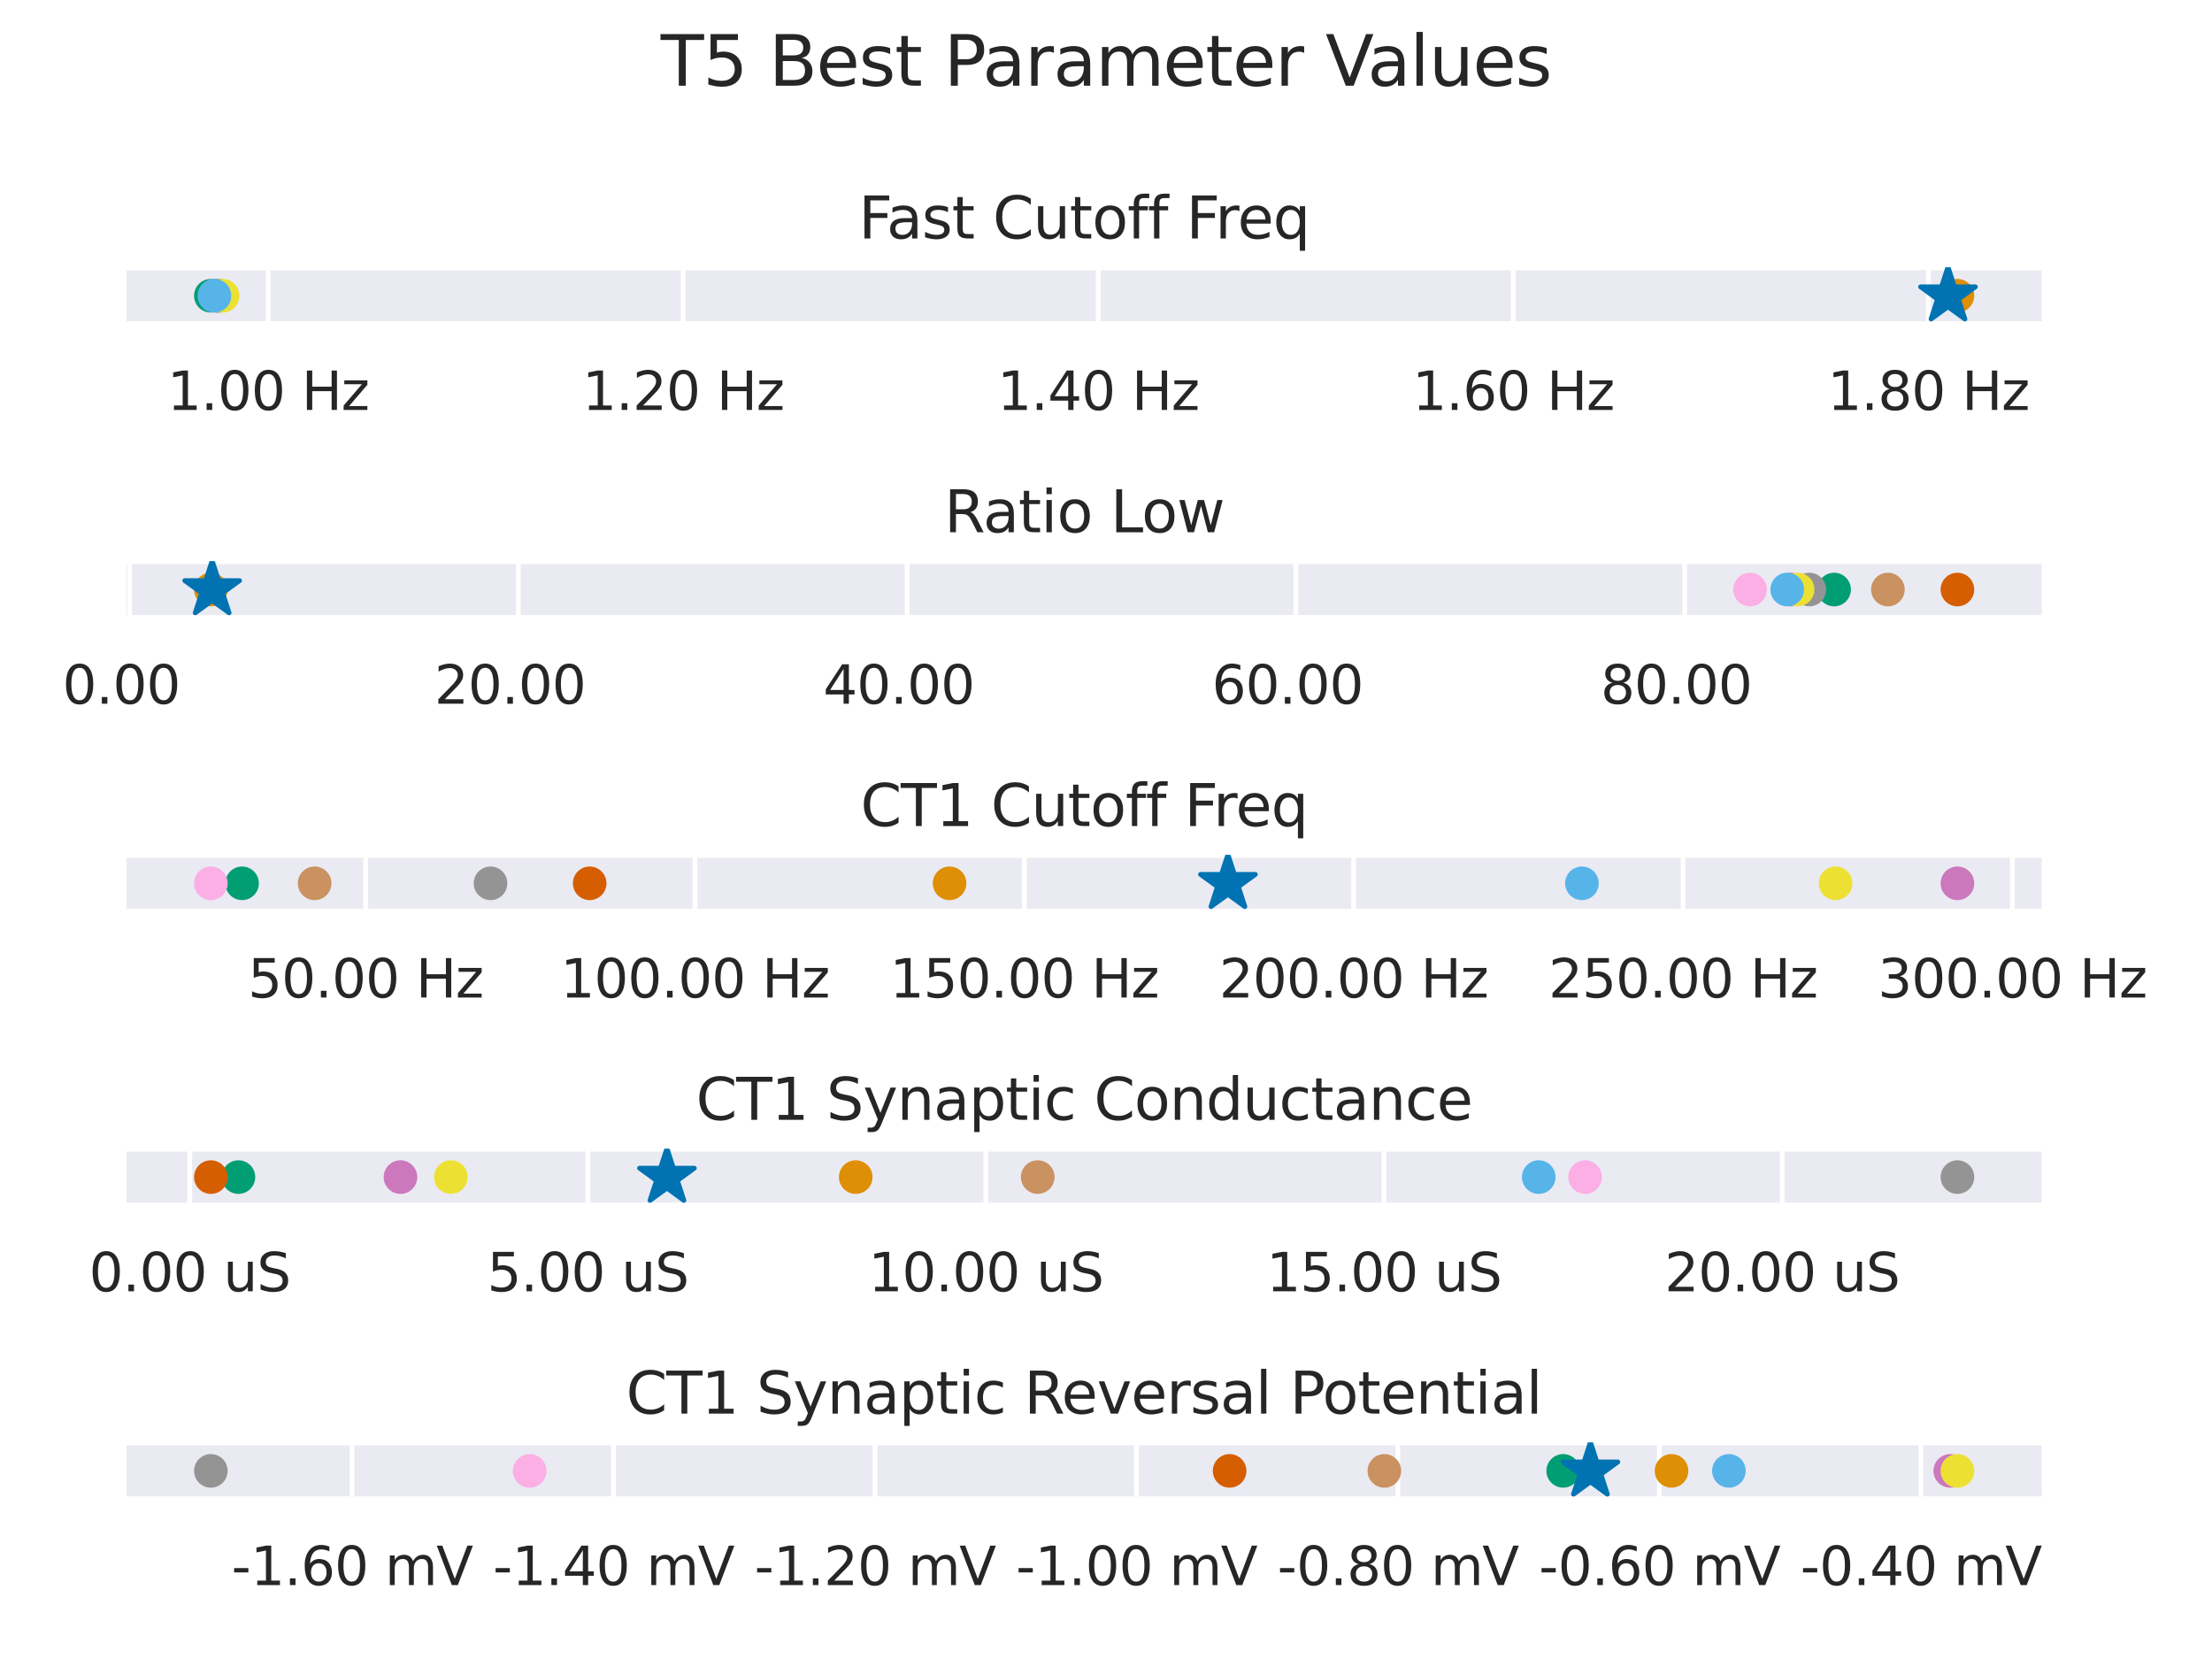 <?xml version="1.0" encoding="utf-8" standalone="no"?>
<!DOCTYPE svg PUBLIC "-//W3C//DTD SVG 1.1//EN"
  "http://www.w3.org/Graphics/SVG/1.1/DTD/svg11.dtd">
<svg xmlns:xlink="http://www.w3.org/1999/xlink" width="460.8pt" height="345.6pt" viewBox="0 0 460.8 345.6" xmlns="http://www.w3.org/2000/svg" version="1.1">
 <defs>
  <style type="text/css">*{stroke-linejoin: round; stroke-linecap: butt}</style>
 </defs>
 <g id="figure_1">
  <g id="patch_1">
   <path d="M 0 345.6 
L 460.8 345.6 
L 460.8 0 
L 0 0 
z
" style="fill: #ffffff"/>
  </g>
  <g id="axes_1">
   <g id="patch_2">
    <path d="M 25.734 67.54 
L 425.959 67.54 
L 425.959 55.68 
L 25.734 55.68 
z
" style="fill: #eaeaf2"/>
   </g>
   <g id="matplotlib.axis_1">
    <g id="xtick_1">
     <g id="line2d_1">
      <path d="M 55.858 67.54 
L 55.858 55.68 
" clip-path="url(#p2aeac17a0d)" style="fill: none; stroke: #ffffff; stroke-linecap: round"/>
     </g>
     <g id="text_1">
      <!-- 1.00 Hz -->
      <g style="fill: #262626" transform="translate(34.841 85.398) scale(0.11 -0.11)">
       <defs>
        <path id="DejaVuSans-31" d="M 794 531 
L 1825 531 
L 1825 4091 
L 703 3866 
L 703 4441 
L 1819 4666 
L 2450 4666 
L 2450 531 
L 3481 531 
L 3481 0 
L 794 0 
L 794 531 
z
" transform="scale(0.016)"/>
        <path id="DejaVuSans-2e" d="M 684 794 
L 1344 794 
L 1344 0 
L 684 0 
L 684 794 
z
" transform="scale(0.016)"/>
        <path id="DejaVuSans-30" d="M 2034 4250 
Q 1547 4250 1301 3770 
Q 1056 3291 1056 2328 
Q 1056 1369 1301 889 
Q 1547 409 2034 409 
Q 2525 409 2770 889 
Q 3016 1369 3016 2328 
Q 3016 3291 2770 3770 
Q 2525 4250 2034 4250 
z
M 2034 4750 
Q 2819 4750 3233 4129 
Q 3647 3509 3647 2328 
Q 3647 1150 3233 529 
Q 2819 -91 2034 -91 
Q 1250 -91 836 529 
Q 422 1150 422 2328 
Q 422 3509 836 4129 
Q 1250 4750 2034 4750 
z
" transform="scale(0.016)"/>
        <path id="DejaVuSans-20" transform="scale(0.016)"/>
        <path id="DejaVuSans-48" d="M 628 4666 
L 1259 4666 
L 1259 2753 
L 3553 2753 
L 3553 4666 
L 4184 4666 
L 4184 0 
L 3553 0 
L 3553 2222 
L 1259 2222 
L 1259 0 
L 628 0 
L 628 4666 
z
" transform="scale(0.016)"/>
        <path id="DejaVuSans-7a" d="M 353 3500 
L 3084 3500 
L 3084 2975 
L 922 459 
L 3084 459 
L 3084 0 
L 275 0 
L 275 525 
L 2438 3041 
L 353 3041 
L 353 3500 
z
" transform="scale(0.016)"/>
       </defs>
       <use xlink:href="#DejaVuSans-31"/>
       <use xlink:href="#DejaVuSans-2e" x="63.623"/>
       <use xlink:href="#DejaVuSans-30" x="95.41"/>
       <use xlink:href="#DejaVuSans-30" x="159.033"/>
       <use xlink:href="#DejaVuSans-20" x="222.656"/>
       <use xlink:href="#DejaVuSans-48" x="254.443"/>
       <use xlink:href="#DejaVuSans-7a" x="329.639"/>
      </g>
     </g>
    </g>
    <g id="xtick_2">
     <g id="line2d_2">
      <path d="M 142.323 67.54 
L 142.323 55.68 
" clip-path="url(#p2aeac17a0d)" style="fill: none; stroke: #ffffff; stroke-linecap: round"/>
     </g>
     <g id="text_2">
      <!-- 1.20 Hz -->
      <g style="fill: #262626" transform="translate(121.306 85.398) scale(0.11 -0.11)">
       <defs>
        <path id="DejaVuSans-32" d="M 1228 531 
L 3431 531 
L 3431 0 
L 469 0 
L 469 531 
Q 828 903 1448 1529 
Q 2069 2156 2228 2338 
Q 2531 2678 2651 2914 
Q 2772 3150 2772 3378 
Q 2772 3750 2511 3984 
Q 2250 4219 1831 4219 
Q 1534 4219 1204 4116 
Q 875 4013 500 3803 
L 500 4441 
Q 881 4594 1212 4672 
Q 1544 4750 1819 4750 
Q 2544 4750 2975 4387 
Q 3406 4025 3406 3419 
Q 3406 3131 3298 2873 
Q 3191 2616 2906 2266 
Q 2828 2175 2409 1742 
Q 1991 1309 1228 531 
z
" transform="scale(0.016)"/>
       </defs>
       <use xlink:href="#DejaVuSans-31"/>
       <use xlink:href="#DejaVuSans-2e" x="63.623"/>
       <use xlink:href="#DejaVuSans-32" x="95.41"/>
       <use xlink:href="#DejaVuSans-30" x="159.033"/>
       <use xlink:href="#DejaVuSans-20" x="222.656"/>
       <use xlink:href="#DejaVuSans-48" x="254.443"/>
       <use xlink:href="#DejaVuSans-7a" x="329.639"/>
      </g>
     </g>
    </g>
    <g id="xtick_3">
     <g id="line2d_3">
      <path d="M 228.789 67.54 
L 228.789 55.68 
" clip-path="url(#p2aeac17a0d)" style="fill: none; stroke: #ffffff; stroke-linecap: round"/>
     </g>
     <g id="text_3">
      <!-- 1.40 Hz -->
      <g style="fill: #262626" transform="translate(207.772 85.398) scale(0.11 -0.11)">
       <defs>
        <path id="DejaVuSans-34" d="M 2419 4116 
L 825 1625 
L 2419 1625 
L 2419 4116 
z
M 2253 4666 
L 3047 4666 
L 3047 1625 
L 3713 1625 
L 3713 1100 
L 3047 1100 
L 3047 0 
L 2419 0 
L 2419 1100 
L 313 1100 
L 313 1709 
L 2253 4666 
z
" transform="scale(0.016)"/>
       </defs>
       <use xlink:href="#DejaVuSans-31"/>
       <use xlink:href="#DejaVuSans-2e" x="63.623"/>
       <use xlink:href="#DejaVuSans-34" x="95.41"/>
       <use xlink:href="#DejaVuSans-30" x="159.033"/>
       <use xlink:href="#DejaVuSans-20" x="222.656"/>
       <use xlink:href="#DejaVuSans-48" x="254.443"/>
       <use xlink:href="#DejaVuSans-7a" x="329.639"/>
      </g>
     </g>
    </g>
    <g id="xtick_4">
     <g id="line2d_4">
      <path d="M 315.255 67.54 
L 315.255 55.68 
" clip-path="url(#p2aeac17a0d)" style="fill: none; stroke: #ffffff; stroke-linecap: round"/>
     </g>
     <g id="text_4">
      <!-- 1.60 Hz -->
      <g style="fill: #262626" transform="translate(294.238 85.398) scale(0.11 -0.11)">
       <defs>
        <path id="DejaVuSans-36" d="M 2113 2584 
Q 1688 2584 1439 2293 
Q 1191 2003 1191 1497 
Q 1191 994 1439 701 
Q 1688 409 2113 409 
Q 2538 409 2786 701 
Q 3034 994 3034 1497 
Q 3034 2003 2786 2293 
Q 2538 2584 2113 2584 
z
M 3366 4563 
L 3366 3988 
Q 3128 4100 2886 4159 
Q 2644 4219 2406 4219 
Q 1781 4219 1451 3797 
Q 1122 3375 1075 2522 
Q 1259 2794 1537 2939 
Q 1816 3084 2150 3084 
Q 2853 3084 3261 2657 
Q 3669 2231 3669 1497 
Q 3669 778 3244 343 
Q 2819 -91 2113 -91 
Q 1303 -91 875 529 
Q 447 1150 447 2328 
Q 447 3434 972 4092 
Q 1497 4750 2381 4750 
Q 2619 4750 2861 4703 
Q 3103 4656 3366 4563 
z
" transform="scale(0.016)"/>
       </defs>
       <use xlink:href="#DejaVuSans-31"/>
       <use xlink:href="#DejaVuSans-2e" x="63.623"/>
       <use xlink:href="#DejaVuSans-36" x="95.41"/>
       <use xlink:href="#DejaVuSans-30" x="159.033"/>
       <use xlink:href="#DejaVuSans-20" x="222.656"/>
       <use xlink:href="#DejaVuSans-48" x="254.443"/>
       <use xlink:href="#DejaVuSans-7a" x="329.639"/>
      </g>
     </g>
    </g>
    <g id="xtick_5">
     <g id="line2d_5">
      <path d="M 401.72 67.54 
L 401.72 55.68 
" clip-path="url(#p2aeac17a0d)" style="fill: none; stroke: #ffffff; stroke-linecap: round"/>
     </g>
     <g id="text_5">
      <!-- 1.80 Hz -->
      <g style="fill: #262626" transform="translate(380.704 85.398) scale(0.11 -0.11)">
       <defs>
        <path id="DejaVuSans-38" d="M 2034 2216 
Q 1584 2216 1326 1975 
Q 1069 1734 1069 1313 
Q 1069 891 1326 650 
Q 1584 409 2034 409 
Q 2484 409 2743 651 
Q 3003 894 3003 1313 
Q 3003 1734 2745 1975 
Q 2488 2216 2034 2216 
z
M 1403 2484 
Q 997 2584 770 2862 
Q 544 3141 544 3541 
Q 544 4100 942 4425 
Q 1341 4750 2034 4750 
Q 2731 4750 3128 4425 
Q 3525 4100 3525 3541 
Q 3525 3141 3298 2862 
Q 3072 2584 2669 2484 
Q 3125 2378 3379 2068 
Q 3634 1759 3634 1313 
Q 3634 634 3220 271 
Q 2806 -91 2034 -91 
Q 1263 -91 848 271 
Q 434 634 434 1313 
Q 434 1759 690 2068 
Q 947 2378 1403 2484 
z
M 1172 3481 
Q 1172 3119 1398 2916 
Q 1625 2713 2034 2713 
Q 2441 2713 2670 2916 
Q 2900 3119 2900 3481 
Q 2900 3844 2670 4047 
Q 2441 4250 2034 4250 
Q 1625 4250 1398 4047 
Q 1172 3844 1172 3481 
z
" transform="scale(0.016)"/>
       </defs>
       <use xlink:href="#DejaVuSans-31"/>
       <use xlink:href="#DejaVuSans-2e" x="63.623"/>
       <use xlink:href="#DejaVuSans-38" x="95.41"/>
       <use xlink:href="#DejaVuSans-30" x="159.033"/>
       <use xlink:href="#DejaVuSans-20" x="222.656"/>
       <use xlink:href="#DejaVuSans-48" x="254.443"/>
       <use xlink:href="#DejaVuSans-7a" x="329.639"/>
      </g>
     </g>
    </g>
   </g>
   <g id="matplotlib.axis_2"/>
   <g id="PathCollection_1">
    <defs>
     <path id="m5e2ec6866e" d="M 0 3 
C 0.796 3 1.559 2.684 2.121 2.121 
C 2.684 1.559 3 0.796 3 0 
C 3 -0.796 2.684 -1.559 2.121 -2.121 
C 1.559 -2.684 0.796 -3 0 -3 
C -0.796 -3 -1.559 -2.684 -2.121 -2.121 
C -2.684 -1.559 -3 -0.796 -3 0 
C -3 0.796 -2.684 1.559 -2.121 2.121 
C -1.559 2.684 -0.796 3 0 3 
z
" style="stroke: #de8f05"/>
    </defs>
    <g clip-path="url(#p2aeac17a0d)">
     <use xlink:href="#m5e2ec6866e" x="407.767" y="61.61" style="fill: #de8f05; stroke: #de8f05"/>
    </g>
   </g>
   <g id="PathCollection_2">
    <defs>
     <path id="m636bfa8bcd" d="M 0 3 
C 0.796 3 1.559 2.684 2.121 2.121 
C 2.684 1.559 3 0.796 3 0 
C 3 -0.796 2.684 -1.559 2.121 -2.121 
C 1.559 -2.684 0.796 -3 0 -3 
C -0.796 -3 -1.559 -2.684 -2.121 -2.121 
C -2.684 -1.559 -3 -0.796 -3 0 
C -3 0.796 -2.684 1.559 -2.121 2.121 
C -1.559 2.684 -0.796 3 0 3 
z
" style="stroke: #029e73"/>
    </defs>
    <g clip-path="url(#p2aeac17a0d)">
     <use xlink:href="#m636bfa8bcd" x="43.926" y="61.61" style="fill: #029e73; stroke: #029e73"/>
    </g>
   </g>
   <g id="PathCollection_3">
    <defs>
     <path id="mf218b07cb6" d="M 0 3 
C 0.796 3 1.559 2.684 2.121 2.121 
C 2.684 1.559 3 0.796 3 0 
C 3 -0.796 2.684 -1.559 2.121 -2.121 
C 1.559 -2.684 0.796 -3 0 -3 
C -0.796 -3 -1.559 -2.684 -2.121 -2.121 
C -2.684 -1.559 -3 -0.796 -3 0 
C -3 0.796 -2.684 1.559 -2.121 2.121 
C -1.559 2.684 -0.796 3 0 3 
z
" style="stroke: #d55e00"/>
    </defs>
    <g clip-path="url(#p2aeac17a0d)">
     <use xlink:href="#mf218b07cb6" x="45.37" y="61.61" style="fill: #d55e00; stroke: #d55e00"/>
    </g>
   </g>
   <g id="PathCollection_4">
    <defs>
     <path id="maaeda73d12" d="M 0 3 
C 0.796 3 1.559 2.684 2.121 2.121 
C 2.684 1.559 3 0.796 3 0 
C 3 -0.796 2.684 -1.559 2.121 -2.121 
C 1.559 -2.684 0.796 -3 0 -3 
C -0.796 -3 -1.559 -2.684 -2.121 -2.121 
C -2.684 -1.559 -3 -0.796 -3 0 
C -3 0.796 -2.684 1.559 -2.121 2.121 
C -1.559 2.684 -0.796 3 0 3 
z
" style="stroke: #cc78bc"/>
    </defs>
    <g clip-path="url(#p2aeac17a0d)">
     <use xlink:href="#maaeda73d12" x="44.951" y="61.61" style="fill: #cc78bc; stroke: #cc78bc"/>
    </g>
   </g>
   <g id="PathCollection_5">
    <defs>
     <path id="mb45e8e57a4" d="M 0 3 
C 0.796 3 1.559 2.684 2.121 2.121 
C 2.684 1.559 3 0.796 3 0 
C 3 -0.796 2.684 -1.559 2.121 -2.121 
C 1.559 -2.684 0.796 -3 0 -3 
C -0.796 -3 -1.559 -2.684 -2.121 -2.121 
C -2.684 -1.559 -3 -0.796 -3 0 
C -3 0.796 -2.684 1.559 -2.121 2.121 
C -1.559 2.684 -0.796 3 0 3 
z
" style="stroke: #ca9161"/>
    </defs>
    <g clip-path="url(#p2aeac17a0d)">
     <use xlink:href="#mb45e8e57a4" x="45.864" y="61.61" style="fill: #ca9161; stroke: #ca9161"/>
    </g>
   </g>
   <g id="PathCollection_6">
    <defs>
     <path id="m32719fcaad" d="M 0 3 
C 0.796 3 1.559 2.684 2.121 2.121 
C 2.684 1.559 3 0.796 3 0 
C 3 -0.796 2.684 -1.559 2.121 -2.121 
C 1.559 -2.684 0.796 -3 0 -3 
C -0.796 -3 -1.559 -2.684 -2.121 -2.121 
C -2.684 -1.559 -3 -0.796 -3 0 
C -3 0.796 -2.684 1.559 -2.121 2.121 
C -1.559 2.684 -0.796 3 0 3 
z
" style="stroke: #fbafe4"/>
    </defs>
    <g clip-path="url(#p2aeac17a0d)">
     <use xlink:href="#m32719fcaad" x="44.769" y="61.61" style="fill: #fbafe4; stroke: #fbafe4"/>
    </g>
   </g>
   <g id="PathCollection_7">
    <defs>
     <path id="m3dff795dcd" d="M 0 3 
C 0.796 3 1.559 2.684 2.121 2.121 
C 2.684 1.559 3 0.796 3 0 
C 3 -0.796 2.684 -1.559 2.121 -2.121 
C 1.559 -2.684 0.796 -3 0 -3 
C -0.796 -3 -1.559 -2.684 -2.121 -2.121 
C -2.684 -1.559 -3 -0.796 -3 0 
C -3 0.796 -2.684 1.559 -2.121 2.121 
C -1.559 2.684 -0.796 3 0 3 
z
" style="stroke: #949494"/>
    </defs>
    <g clip-path="url(#p2aeac17a0d)">
     <use xlink:href="#m3dff795dcd" x="45.218" y="61.61" style="fill: #949494; stroke: #949494"/>
    </g>
   </g>
   <g id="PathCollection_8">
    <defs>
     <path id="m2f7c5dcf06" d="M 0 3 
C 0.796 3 1.559 2.684 2.121 2.121 
C 2.684 1.559 3 0.796 3 0 
C 3 -0.796 2.684 -1.559 2.121 -2.121 
C 1.559 -2.684 0.796 -3 0 -3 
C -0.796 -3 -1.559 -2.684 -2.121 -2.121 
C -2.684 -1.559 -3 -0.796 -3 0 
C -3 0.796 -2.684 1.559 -2.121 2.121 
C -1.559 2.684 -0.796 3 0 3 
z
" style="stroke: #ece133"/>
    </defs>
    <g clip-path="url(#p2aeac17a0d)">
     <use xlink:href="#m2f7c5dcf06" x="46.367" y="61.61" style="fill: #ece133; stroke: #ece133"/>
    </g>
   </g>
   <g id="PathCollection_9">
    <defs>
     <path id="mf8d9f2f320" d="M 0 3 
C 0.796 3 1.559 2.684 2.121 2.121 
C 2.684 1.559 3 0.796 3 0 
C 3 -0.796 2.684 -1.559 2.121 -2.121 
C 1.559 -2.684 0.796 -3 0 -3 
C -0.796 -3 -1.559 -2.684 -2.121 -2.121 
C -2.684 -1.559 -3 -0.796 -3 0 
C -3 0.796 -2.684 1.559 -2.121 2.121 
C -1.559 2.684 -0.796 3 0 3 
z
" style="stroke: #56b4e9"/>
    </defs>
    <g clip-path="url(#p2aeac17a0d)">
     <use xlink:href="#mf8d9f2f320" x="44.68" y="61.61" style="fill: #56b4e9; stroke: #56b4e9"/>
    </g>
   </g>
   <g id="patch_3">
    <path d="M 25.734 67.54 
L 25.734 55.68 
" style="fill: none; stroke: #ffffff; stroke-width: 1.25; stroke-linejoin: miter; stroke-linecap: square"/>
   </g>
   <g id="patch_4">
    <path d="M 425.959 67.54 
L 425.959 55.68 
" style="fill: none; stroke: #ffffff; stroke-width: 1.25; stroke-linejoin: miter; stroke-linecap: square"/>
   </g>
   <g id="patch_5">
    <path d="M 25.734 67.54 
L 425.959 67.54 
" style="fill: none; stroke: #ffffff; stroke-width: 1.25; stroke-linejoin: miter; stroke-linecap: square"/>
   </g>
   <g id="patch_6">
    <path d="M 25.734 55.68 
L 425.959 55.68 
" style="fill: none; stroke: #ffffff; stroke-width: 1.25; stroke-linejoin: miter; stroke-linecap: square"/>
   </g>
   <g id="text_6">
    <!-- Fast Cutoff Freq -->
    <g style="fill: #262626" transform="translate(178.886 49.68) scale(0.12 -0.12)">
     <defs>
      <path id="DejaVuSans-46" d="M 628 4666 
L 3309 4666 
L 3309 4134 
L 1259 4134 
L 1259 2759 
L 3109 2759 
L 3109 2228 
L 1259 2228 
L 1259 0 
L 628 0 
L 628 4666 
z
" transform="scale(0.016)"/>
      <path id="DejaVuSans-61" d="M 2194 1759 
Q 1497 1759 1228 1600 
Q 959 1441 959 1056 
Q 959 750 1161 570 
Q 1363 391 1709 391 
Q 2188 391 2477 730 
Q 2766 1069 2766 1631 
L 2766 1759 
L 2194 1759 
z
M 3341 1997 
L 3341 0 
L 2766 0 
L 2766 531 
Q 2569 213 2275 61 
Q 1981 -91 1556 -91 
Q 1019 -91 701 211 
Q 384 513 384 1019 
Q 384 1609 779 1909 
Q 1175 2209 1959 2209 
L 2766 2209 
L 2766 2266 
Q 2766 2663 2505 2880 
Q 2244 3097 1772 3097 
Q 1472 3097 1187 3025 
Q 903 2953 641 2809 
L 641 3341 
Q 956 3463 1253 3523 
Q 1550 3584 1831 3584 
Q 2591 3584 2966 3190 
Q 3341 2797 3341 1997 
z
" transform="scale(0.016)"/>
      <path id="DejaVuSans-73" d="M 2834 3397 
L 2834 2853 
Q 2591 2978 2328 3040 
Q 2066 3103 1784 3103 
Q 1356 3103 1142 2972 
Q 928 2841 928 2578 
Q 928 2378 1081 2264 
Q 1234 2150 1697 2047 
L 1894 2003 
Q 2506 1872 2764 1633 
Q 3022 1394 3022 966 
Q 3022 478 2636 193 
Q 2250 -91 1575 -91 
Q 1294 -91 989 -36 
Q 684 19 347 128 
L 347 722 
Q 666 556 975 473 
Q 1284 391 1588 391 
Q 1994 391 2212 530 
Q 2431 669 2431 922 
Q 2431 1156 2273 1281 
Q 2116 1406 1581 1522 
L 1381 1569 
Q 847 1681 609 1914 
Q 372 2147 372 2553 
Q 372 3047 722 3315 
Q 1072 3584 1716 3584 
Q 2034 3584 2315 3537 
Q 2597 3491 2834 3397 
z
" transform="scale(0.016)"/>
      <path id="DejaVuSans-74" d="M 1172 4494 
L 1172 3500 
L 2356 3500 
L 2356 3053 
L 1172 3053 
L 1172 1153 
Q 1172 725 1289 603 
Q 1406 481 1766 481 
L 2356 481 
L 2356 0 
L 1766 0 
Q 1100 0 847 248 
Q 594 497 594 1153 
L 594 3053 
L 172 3053 
L 172 3500 
L 594 3500 
L 594 4494 
L 1172 4494 
z
" transform="scale(0.016)"/>
      <path id="DejaVuSans-43" d="M 4122 4306 
L 4122 3641 
Q 3803 3938 3442 4084 
Q 3081 4231 2675 4231 
Q 1875 4231 1450 3742 
Q 1025 3253 1025 2328 
Q 1025 1406 1450 917 
Q 1875 428 2675 428 
Q 3081 428 3442 575 
Q 3803 722 4122 1019 
L 4122 359 
Q 3791 134 3420 21 
Q 3050 -91 2638 -91 
Q 1578 -91 968 557 
Q 359 1206 359 2328 
Q 359 3453 968 4101 
Q 1578 4750 2638 4750 
Q 3056 4750 3426 4639 
Q 3797 4528 4122 4306 
z
" transform="scale(0.016)"/>
      <path id="DejaVuSans-75" d="M 544 1381 
L 544 3500 
L 1119 3500 
L 1119 1403 
Q 1119 906 1312 657 
Q 1506 409 1894 409 
Q 2359 409 2629 706 
Q 2900 1003 2900 1516 
L 2900 3500 
L 3475 3500 
L 3475 0 
L 2900 0 
L 2900 538 
Q 2691 219 2414 64 
Q 2138 -91 1772 -91 
Q 1169 -91 856 284 
Q 544 659 544 1381 
z
M 1991 3584 
L 1991 3584 
z
" transform="scale(0.016)"/>
      <path id="DejaVuSans-6f" d="M 1959 3097 
Q 1497 3097 1228 2736 
Q 959 2375 959 1747 
Q 959 1119 1226 758 
Q 1494 397 1959 397 
Q 2419 397 2687 759 
Q 2956 1122 2956 1747 
Q 2956 2369 2687 2733 
Q 2419 3097 1959 3097 
z
M 1959 3584 
Q 2709 3584 3137 3096 
Q 3566 2609 3566 1747 
Q 3566 888 3137 398 
Q 2709 -91 1959 -91 
Q 1206 -91 779 398 
Q 353 888 353 1747 
Q 353 2609 779 3096 
Q 1206 3584 1959 3584 
z
" transform="scale(0.016)"/>
      <path id="DejaVuSans-66" d="M 2375 4863 
L 2375 4384 
L 1825 4384 
Q 1516 4384 1395 4259 
Q 1275 4134 1275 3809 
L 1275 3500 
L 2222 3500 
L 2222 3053 
L 1275 3053 
L 1275 0 
L 697 0 
L 697 3053 
L 147 3053 
L 147 3500 
L 697 3500 
L 697 3744 
Q 697 4328 969 4595 
Q 1241 4863 1831 4863 
L 2375 4863 
z
" transform="scale(0.016)"/>
      <path id="DejaVuSans-72" d="M 2631 2963 
Q 2534 3019 2420 3045 
Q 2306 3072 2169 3072 
Q 1681 3072 1420 2755 
Q 1159 2438 1159 1844 
L 1159 0 
L 581 0 
L 581 3500 
L 1159 3500 
L 1159 2956 
Q 1341 3275 1631 3429 
Q 1922 3584 2338 3584 
Q 2397 3584 2469 3576 
Q 2541 3569 2628 3553 
L 2631 2963 
z
" transform="scale(0.016)"/>
      <path id="DejaVuSans-65" d="M 3597 1894 
L 3597 1613 
L 953 1613 
Q 991 1019 1311 708 
Q 1631 397 2203 397 
Q 2534 397 2845 478 
Q 3156 559 3463 722 
L 3463 178 
Q 3153 47 2828 -22 
Q 2503 -91 2169 -91 
Q 1331 -91 842 396 
Q 353 884 353 1716 
Q 353 2575 817 3079 
Q 1281 3584 2069 3584 
Q 2775 3584 3186 3129 
Q 3597 2675 3597 1894 
z
M 3022 2063 
Q 3016 2534 2758 2815 
Q 2500 3097 2075 3097 
Q 1594 3097 1305 2825 
Q 1016 2553 972 2059 
L 3022 2063 
z
" transform="scale(0.016)"/>
      <path id="DejaVuSans-71" d="M 947 1747 
Q 947 1113 1208 752 
Q 1469 391 1925 391 
Q 2381 391 2643 752 
Q 2906 1113 2906 1747 
Q 2906 2381 2643 2742 
Q 2381 3103 1925 3103 
Q 1469 3103 1208 2742 
Q 947 2381 947 1747 
z
M 2906 525 
Q 2725 213 2448 61 
Q 2172 -91 1784 -91 
Q 1150 -91 751 415 
Q 353 922 353 1747 
Q 353 2572 751 3078 
Q 1150 3584 1784 3584 
Q 2172 3584 2448 3432 
Q 2725 3281 2906 2969 
L 2906 3500 
L 3481 3500 
L 3481 -1331 
L 2906 -1331 
L 2906 525 
z
" transform="scale(0.016)"/>
     </defs>
     <use xlink:href="#DejaVuSans-46"/>
     <use xlink:href="#DejaVuSans-61" x="48.395"/>
     <use xlink:href="#DejaVuSans-73" x="109.674"/>
     <use xlink:href="#DejaVuSans-74" x="161.773"/>
     <use xlink:href="#DejaVuSans-20" x="200.982"/>
     <use xlink:href="#DejaVuSans-43" x="232.77"/>
     <use xlink:href="#DejaVuSans-75" x="302.594"/>
     <use xlink:href="#DejaVuSans-74" x="365.973"/>
     <use xlink:href="#DejaVuSans-6f" x="405.182"/>
     <use xlink:href="#DejaVuSans-66" x="466.363"/>
     <use xlink:href="#DejaVuSans-66" x="501.568"/>
     <use xlink:href="#DejaVuSans-20" x="536.773"/>
     <use xlink:href="#DejaVuSans-46" x="568.561"/>
     <use xlink:href="#DejaVuSans-72" x="618.83"/>
     <use xlink:href="#DejaVuSans-65" x="657.693"/>
     <use xlink:href="#DejaVuSans-71" x="719.217"/>
    </g>
   </g>
   <g id="PathCollection_10">
    <defs>
     <path id="m3e3bd3fcd3" d="M 0 -6 
L -1.347 -1.854 
L -5.706 -1.854 
L -2.18 0.708 
L -3.527 4.854 
L -0 2.292 
L 3.527 4.854 
L 2.18 0.708 
L 5.706 -1.854 
L 1.347 -1.854 
z
" style="stroke: #0173b2"/>
    </defs>
    <g clip-path="url(#p2aeac17a0d)">
     <use xlink:href="#m3e3bd3fcd3" x="405.8" y="61.61" style="fill: #0173b2; stroke: #0173b2"/>
    </g>
   </g>
  </g>
  <g id="axes_2">
   <g id="patch_7">
    <path d="M 25.734 128.74 
L 425.959 128.74 
L 425.959 116.88 
L 25.734 116.88 
z
" style="fill: #eaeaf2"/>
   </g>
   <g id="matplotlib.axis_3">
    <g id="xtick_6">
     <g id="line2d_6">
      <path d="M 27.002 128.74 
L 27.002 116.88 
" clip-path="url(#p4bf91b51ae)" style="fill: none; stroke: #ffffff; stroke-linecap: round"/>
     </g>
     <g id="text_7">
      <!-- 0.00  -->
      <g style="fill: #262626" transform="translate(13.007 146.598) scale(0.11 -0.11)">
       <use xlink:href="#DejaVuSans-30"/>
       <use xlink:href="#DejaVuSans-2e" x="63.623"/>
       <use xlink:href="#DejaVuSans-30" x="95.41"/>
       <use xlink:href="#DejaVuSans-30" x="159.033"/>
       <use xlink:href="#DejaVuSans-20" x="222.656"/>
      </g>
     </g>
    </g>
    <g id="xtick_7">
     <g id="line2d_7">
      <path d="M 107.985 128.74 
L 107.985 116.88 
" clip-path="url(#p4bf91b51ae)" style="fill: none; stroke: #ffffff; stroke-linecap: round"/>
     </g>
     <g id="text_8">
      <!-- 20.00  -->
      <g style="fill: #262626" transform="translate(90.492 146.598) scale(0.11 -0.11)">
       <use xlink:href="#DejaVuSans-32"/>
       <use xlink:href="#DejaVuSans-30" x="63.623"/>
       <use xlink:href="#DejaVuSans-2e" x="127.246"/>
       <use xlink:href="#DejaVuSans-30" x="159.033"/>
       <use xlink:href="#DejaVuSans-30" x="222.656"/>
       <use xlink:href="#DejaVuSans-20" x="286.279"/>
      </g>
     </g>
    </g>
    <g id="xtick_8">
     <g id="line2d_8">
      <path d="M 188.969 128.74 
L 188.969 116.88 
" clip-path="url(#p4bf91b51ae)" style="fill: none; stroke: #ffffff; stroke-linecap: round"/>
     </g>
     <g id="text_9">
      <!-- 40.00  -->
      <g style="fill: #262626" transform="translate(171.475 146.598) scale(0.11 -0.11)">
       <use xlink:href="#DejaVuSans-34"/>
       <use xlink:href="#DejaVuSans-30" x="63.623"/>
       <use xlink:href="#DejaVuSans-2e" x="127.246"/>
       <use xlink:href="#DejaVuSans-30" x="159.033"/>
       <use xlink:href="#DejaVuSans-30" x="222.656"/>
       <use xlink:href="#DejaVuSans-20" x="286.279"/>
      </g>
     </g>
    </g>
    <g id="xtick_9">
     <g id="line2d_9">
      <path d="M 269.952 128.74 
L 269.952 116.88 
" clip-path="url(#p4bf91b51ae)" style="fill: none; stroke: #ffffff; stroke-linecap: round"/>
     </g>
     <g id="text_10">
      <!-- 60.00  -->
      <g style="fill: #262626" transform="translate(252.459 146.598) scale(0.11 -0.11)">
       <use xlink:href="#DejaVuSans-36"/>
       <use xlink:href="#DejaVuSans-30" x="63.623"/>
       <use xlink:href="#DejaVuSans-2e" x="127.246"/>
       <use xlink:href="#DejaVuSans-30" x="159.033"/>
       <use xlink:href="#DejaVuSans-30" x="222.656"/>
       <use xlink:href="#DejaVuSans-20" x="286.279"/>
      </g>
     </g>
    </g>
    <g id="xtick_10">
     <g id="line2d_10">
      <path d="M 350.936 128.74 
L 350.936 116.88 
" clip-path="url(#p4bf91b51ae)" style="fill: none; stroke: #ffffff; stroke-linecap: round"/>
     </g>
     <g id="text_11">
      <!-- 80.00  -->
      <g style="fill: #262626" transform="translate(333.442 146.598) scale(0.11 -0.11)">
       <use xlink:href="#DejaVuSans-38"/>
       <use xlink:href="#DejaVuSans-30" x="63.623"/>
       <use xlink:href="#DejaVuSans-2e" x="127.246"/>
       <use xlink:href="#DejaVuSans-30" x="159.033"/>
       <use xlink:href="#DejaVuSans-30" x="222.656"/>
       <use xlink:href="#DejaVuSans-20" x="286.279"/>
      </g>
     </g>
    </g>
   </g>
   <g id="matplotlib.axis_4"/>
   <g id="PathCollection_11">
    <g clip-path="url(#p4bf91b51ae)">
     <use xlink:href="#m5e2ec6866e" x="43.926" y="122.81" style="fill: #de8f05; stroke: #de8f05"/>
    </g>
   </g>
   <g id="PathCollection_12">
    <g clip-path="url(#p4bf91b51ae)">
     <use xlink:href="#m636bfa8bcd" x="382.077" y="122.81" style="fill: #029e73; stroke: #029e73"/>
    </g>
   </g>
   <g id="PathCollection_13">
    <g clip-path="url(#p4bf91b51ae)">
     <use xlink:href="#mf218b07cb6" x="407.767" y="122.81" style="fill: #d55e00; stroke: #d55e00"/>
    </g>
   </g>
   <g id="PathCollection_14">
    <g clip-path="url(#p4bf91b51ae)">
     <use xlink:href="#maaeda73d12" x="373.158" y="122.81" style="fill: #cc78bc; stroke: #cc78bc"/>
    </g>
   </g>
   <g id="PathCollection_15">
    <g clip-path="url(#p4bf91b51ae)">
     <use xlink:href="#mb45e8e57a4" x="393.282" y="122.81" style="fill: #ca9161; stroke: #ca9161"/>
    </g>
   </g>
   <g id="PathCollection_16">
    <g clip-path="url(#p4bf91b51ae)">
     <use xlink:href="#m32719fcaad" x="364.569" y="122.81" style="fill: #fbafe4; stroke: #fbafe4"/>
    </g>
   </g>
   <g id="PathCollection_17">
    <g clip-path="url(#p4bf91b51ae)">
     <use xlink:href="#m3dff795dcd" x="376.919" y="122.81" style="fill: #949494; stroke: #949494"/>
    </g>
   </g>
   <g id="PathCollection_18">
    <g clip-path="url(#p4bf91b51ae)">
     <use xlink:href="#m2f7c5dcf06" x="374.473" y="122.81" style="fill: #ece133; stroke: #ece133"/>
    </g>
   </g>
   <g id="PathCollection_19">
    <g clip-path="url(#p4bf91b51ae)">
     <use xlink:href="#mf8d9f2f320" x="372.312" y="122.81" style="fill: #56b4e9; stroke: #56b4e9"/>
    </g>
   </g>
   <g id="patch_8">
    <path d="M 25.734 128.74 
L 25.734 116.88 
" style="fill: none; stroke: #ffffff; stroke-width: 1.25; stroke-linejoin: miter; stroke-linecap: square"/>
   </g>
   <g id="patch_9">
    <path d="M 425.959 128.74 
L 425.959 116.88 
" style="fill: none; stroke: #ffffff; stroke-width: 1.25; stroke-linejoin: miter; stroke-linecap: square"/>
   </g>
   <g id="patch_10">
    <path d="M 25.734 128.74 
L 425.959 128.74 
" style="fill: none; stroke: #ffffff; stroke-width: 1.25; stroke-linejoin: miter; stroke-linecap: square"/>
   </g>
   <g id="patch_11">
    <path d="M 25.734 116.88 
L 425.959 116.88 
" style="fill: none; stroke: #ffffff; stroke-width: 1.25; stroke-linejoin: miter; stroke-linecap: square"/>
   </g>
   <g id="text_12">
    <!-- Ratio Low -->
    <g style="fill: #262626" transform="translate(196.722 110.88) scale(0.12 -0.12)">
     <defs>
      <path id="DejaVuSans-52" d="M 2841 2188 
Q 3044 2119 3236 1894 
Q 3428 1669 3622 1275 
L 4263 0 
L 3584 0 
L 2988 1197 
Q 2756 1666 2539 1819 
Q 2322 1972 1947 1972 
L 1259 1972 
L 1259 0 
L 628 0 
L 628 4666 
L 2053 4666 
Q 2853 4666 3247 4331 
Q 3641 3997 3641 3322 
Q 3641 2881 3436 2590 
Q 3231 2300 2841 2188 
z
M 1259 4147 
L 1259 2491 
L 2053 2491 
Q 2509 2491 2742 2702 
Q 2975 2913 2975 3322 
Q 2975 3731 2742 3939 
Q 2509 4147 2053 4147 
L 1259 4147 
z
" transform="scale(0.016)"/>
      <path id="DejaVuSans-69" d="M 603 3500 
L 1178 3500 
L 1178 0 
L 603 0 
L 603 3500 
z
M 603 4863 
L 1178 4863 
L 1178 4134 
L 603 4134 
L 603 4863 
z
" transform="scale(0.016)"/>
      <path id="DejaVuSans-4c" d="M 628 4666 
L 1259 4666 
L 1259 531 
L 3531 531 
L 3531 0 
L 628 0 
L 628 4666 
z
" transform="scale(0.016)"/>
      <path id="DejaVuSans-77" d="M 269 3500 
L 844 3500 
L 1563 769 
L 2278 3500 
L 2956 3500 
L 3675 769 
L 4391 3500 
L 4966 3500 
L 4050 0 
L 3372 0 
L 2619 2869 
L 1863 0 
L 1184 0 
L 269 3500 
z
" transform="scale(0.016)"/>
     </defs>
     <use xlink:href="#DejaVuSans-52"/>
     <use xlink:href="#DejaVuSans-61" x="67.232"/>
     <use xlink:href="#DejaVuSans-74" x="128.512"/>
     <use xlink:href="#DejaVuSans-69" x="167.721"/>
     <use xlink:href="#DejaVuSans-6f" x="195.504"/>
     <use xlink:href="#DejaVuSans-20" x="256.686"/>
     <use xlink:href="#DejaVuSans-4c" x="288.473"/>
     <use xlink:href="#DejaVuSans-6f" x="342.436"/>
     <use xlink:href="#DejaVuSans-77" x="403.617"/>
    </g>
   </g>
   <g id="PathCollection_20">
    <g clip-path="url(#p4bf91b51ae)">
     <use xlink:href="#m3e3bd3fcd3" x="44.196" y="122.81" style="fill: #0173b2; stroke: #0173b2"/>
    </g>
   </g>
  </g>
  <g id="axes_3">
   <g id="patch_12">
    <path d="M 25.734 189.94 
L 425.959 189.94 
L 425.959 178.08 
L 25.734 178.08 
z
" style="fill: #eaeaf2"/>
   </g>
   <g id="matplotlib.axis_5">
    <g id="xtick_11">
     <g id="line2d_11">
      <path d="M 76.166 189.94 
L 76.166 178.08 
" clip-path="url(#p68231f6d57)" style="fill: none; stroke: #ffffff; stroke-linecap: round"/>
     </g>
     <g id="text_13">
      <!-- 50.00 Hz -->
      <g style="fill: #262626" transform="translate(51.649 207.798) scale(0.11 -0.11)">
       <defs>
        <path id="DejaVuSans-35" d="M 691 4666 
L 3169 4666 
L 3169 4134 
L 1269 4134 
L 1269 2991 
Q 1406 3038 1543 3061 
Q 1681 3084 1819 3084 
Q 2600 3084 3056 2656 
Q 3513 2228 3513 1497 
Q 3513 744 3044 326 
Q 2575 -91 1722 -91 
Q 1428 -91 1123 -41 
Q 819 9 494 109 
L 494 744 
Q 775 591 1075 516 
Q 1375 441 1709 441 
Q 2250 441 2565 725 
Q 2881 1009 2881 1497 
Q 2881 1984 2565 2268 
Q 2250 2553 1709 2553 
Q 1456 2553 1204 2497 
Q 953 2441 691 2322 
L 691 4666 
z
" transform="scale(0.016)"/>
       </defs>
       <use xlink:href="#DejaVuSans-35"/>
       <use xlink:href="#DejaVuSans-30" x="63.623"/>
       <use xlink:href="#DejaVuSans-2e" x="127.246"/>
       <use xlink:href="#DejaVuSans-30" x="159.033"/>
       <use xlink:href="#DejaVuSans-30" x="222.656"/>
       <use xlink:href="#DejaVuSans-20" x="286.279"/>
       <use xlink:href="#DejaVuSans-48" x="318.066"/>
       <use xlink:href="#DejaVuSans-7a" x="393.262"/>
      </g>
     </g>
    </g>
    <g id="xtick_12">
     <g id="line2d_12">
      <path d="M 144.775 189.94 
L 144.775 178.08 
" clip-path="url(#p68231f6d57)" style="fill: none; stroke: #ffffff; stroke-linecap: round"/>
     </g>
     <g id="text_14">
      <!-- 100.00 Hz -->
      <g style="fill: #262626" transform="translate(116.76 207.798) scale(0.11 -0.11)">
       <use xlink:href="#DejaVuSans-31"/>
       <use xlink:href="#DejaVuSans-30" x="63.623"/>
       <use xlink:href="#DejaVuSans-30" x="127.246"/>
       <use xlink:href="#DejaVuSans-2e" x="190.869"/>
       <use xlink:href="#DejaVuSans-30" x="222.656"/>
       <use xlink:href="#DejaVuSans-30" x="286.279"/>
       <use xlink:href="#DejaVuSans-20" x="349.902"/>
       <use xlink:href="#DejaVuSans-48" x="381.689"/>
       <use xlink:href="#DejaVuSans-7a" x="456.885"/>
      </g>
     </g>
    </g>
    <g id="xtick_13">
     <g id="line2d_13">
      <path d="M 213.385 189.94 
L 213.385 178.08 
" clip-path="url(#p68231f6d57)" style="fill: none; stroke: #ffffff; stroke-linecap: round"/>
     </g>
     <g id="text_15">
      <!-- 150.00 Hz -->
      <g style="fill: #262626" transform="translate(185.369 207.798) scale(0.11 -0.11)">
       <use xlink:href="#DejaVuSans-31"/>
       <use xlink:href="#DejaVuSans-35" x="63.623"/>
       <use xlink:href="#DejaVuSans-30" x="127.246"/>
       <use xlink:href="#DejaVuSans-2e" x="190.869"/>
       <use xlink:href="#DejaVuSans-30" x="222.656"/>
       <use xlink:href="#DejaVuSans-30" x="286.279"/>
       <use xlink:href="#DejaVuSans-20" x="349.902"/>
       <use xlink:href="#DejaVuSans-48" x="381.689"/>
       <use xlink:href="#DejaVuSans-7a" x="456.885"/>
      </g>
     </g>
    </g>
    <g id="xtick_14">
     <g id="line2d_14">
      <path d="M 281.994 189.94 
L 281.994 178.08 
" clip-path="url(#p68231f6d57)" style="fill: none; stroke: #ffffff; stroke-linecap: round"/>
     </g>
     <g id="text_16">
      <!-- 200.00 Hz -->
      <g style="fill: #262626" transform="translate(253.979 207.798) scale(0.11 -0.11)">
       <use xlink:href="#DejaVuSans-32"/>
       <use xlink:href="#DejaVuSans-30" x="63.623"/>
       <use xlink:href="#DejaVuSans-30" x="127.246"/>
       <use xlink:href="#DejaVuSans-2e" x="190.869"/>
       <use xlink:href="#DejaVuSans-30" x="222.656"/>
       <use xlink:href="#DejaVuSans-30" x="286.279"/>
       <use xlink:href="#DejaVuSans-20" x="349.902"/>
       <use xlink:href="#DejaVuSans-48" x="381.689"/>
       <use xlink:href="#DejaVuSans-7a" x="456.885"/>
      </g>
     </g>
    </g>
    <g id="xtick_15">
     <g id="line2d_15">
      <path d="M 350.604 189.94 
L 350.604 178.08 
" clip-path="url(#p68231f6d57)" style="fill: none; stroke: #ffffff; stroke-linecap: round"/>
     </g>
     <g id="text_17">
      <!-- 250.00 Hz -->
      <g style="fill: #262626" transform="translate(322.588 207.798) scale(0.11 -0.11)">
       <use xlink:href="#DejaVuSans-32"/>
       <use xlink:href="#DejaVuSans-35" x="63.623"/>
       <use xlink:href="#DejaVuSans-30" x="127.246"/>
       <use xlink:href="#DejaVuSans-2e" x="190.869"/>
       <use xlink:href="#DejaVuSans-30" x="222.656"/>
       <use xlink:href="#DejaVuSans-30" x="286.279"/>
       <use xlink:href="#DejaVuSans-20" x="349.902"/>
       <use xlink:href="#DejaVuSans-48" x="381.689"/>
       <use xlink:href="#DejaVuSans-7a" x="456.885"/>
      </g>
     </g>
    </g>
    <g id="xtick_16">
     <g id="line2d_16">
      <path d="M 419.213 189.94 
L 419.213 178.08 
" clip-path="url(#p68231f6d57)" style="fill: none; stroke: #ffffff; stroke-linecap: round"/>
     </g>
     <g id="text_18">
      <!-- 300.00 Hz -->
      <g style="fill: #262626" transform="translate(391.198 207.798) scale(0.11 -0.11)">
       <defs>
        <path id="DejaVuSans-33" d="M 2597 2516 
Q 3050 2419 3304 2112 
Q 3559 1806 3559 1356 
Q 3559 666 3084 287 
Q 2609 -91 1734 -91 
Q 1441 -91 1130 -33 
Q 819 25 488 141 
L 488 750 
Q 750 597 1062 519 
Q 1375 441 1716 441 
Q 2309 441 2620 675 
Q 2931 909 2931 1356 
Q 2931 1769 2642 2001 
Q 2353 2234 1838 2234 
L 1294 2234 
L 1294 2753 
L 1863 2753 
Q 2328 2753 2575 2939 
Q 2822 3125 2822 3475 
Q 2822 3834 2567 4026 
Q 2313 4219 1838 4219 
Q 1578 4219 1281 4162 
Q 984 4106 628 3988 
L 628 4550 
Q 988 4650 1302 4700 
Q 1616 4750 1894 4750 
Q 2613 4750 3031 4423 
Q 3450 4097 3450 3541 
Q 3450 3153 3228 2886 
Q 3006 2619 2597 2516 
z
" transform="scale(0.016)"/>
       </defs>
       <use xlink:href="#DejaVuSans-33"/>
       <use xlink:href="#DejaVuSans-30" x="63.623"/>
       <use xlink:href="#DejaVuSans-30" x="127.246"/>
       <use xlink:href="#DejaVuSans-2e" x="190.869"/>
       <use xlink:href="#DejaVuSans-30" x="222.656"/>
       <use xlink:href="#DejaVuSans-30" x="286.279"/>
       <use xlink:href="#DejaVuSans-20" x="349.902"/>
       <use xlink:href="#DejaVuSans-48" x="381.689"/>
       <use xlink:href="#DejaVuSans-7a" x="456.885"/>
      </g>
     </g>
    </g>
   </g>
   <g id="matplotlib.axis_6"/>
   <g id="PathCollection_21">
    <g clip-path="url(#p68231f6d57)">
     <use xlink:href="#m5e2ec6866e" x="197.813" y="184.01" style="fill: #de8f05; stroke: #de8f05"/>
    </g>
   </g>
   <g id="PathCollection_22">
    <g clip-path="url(#p68231f6d57)">
     <use xlink:href="#m636bfa8bcd" x="50.429" y="184.01" style="fill: #029e73; stroke: #029e73"/>
    </g>
   </g>
   <g id="PathCollection_23">
    <g clip-path="url(#p68231f6d57)">
     <use xlink:href="#mf218b07cb6" x="122.843" y="184.01" style="fill: #d55e00; stroke: #d55e00"/>
    </g>
   </g>
   <g id="PathCollection_24">
    <g clip-path="url(#p68231f6d57)">
     <use xlink:href="#maaeda73d12" x="407.767" y="184.01" style="fill: #cc78bc; stroke: #cc78bc"/>
    </g>
   </g>
   <g id="PathCollection_25">
    <g clip-path="url(#p68231f6d57)">
     <use xlink:href="#mb45e8e57a4" x="65.543" y="184.01" style="fill: #ca9161; stroke: #ca9161"/>
    </g>
   </g>
   <g id="PathCollection_26">
    <g clip-path="url(#p68231f6d57)">
     <use xlink:href="#m32719fcaad" x="43.926" y="184.01" style="fill: #fbafe4; stroke: #fbafe4"/>
    </g>
   </g>
   <g id="PathCollection_27">
    <g clip-path="url(#p68231f6d57)">
     <use xlink:href="#m3dff795dcd" x="102.181" y="184.01" style="fill: #949494; stroke: #949494"/>
    </g>
   </g>
   <g id="PathCollection_28">
    <g clip-path="url(#p68231f6d57)">
     <use xlink:href="#m2f7c5dcf06" x="382.382" y="184.01" style="fill: #ece133; stroke: #ece133"/>
    </g>
   </g>
   <g id="PathCollection_29">
    <g clip-path="url(#p68231f6d57)">
     <use xlink:href="#mf8d9f2f320" x="329.543" y="184.01" style="fill: #56b4e9; stroke: #56b4e9"/>
    </g>
   </g>
   <g id="patch_13">
    <path d="M 25.734 189.94 
L 25.734 178.08 
" style="fill: none; stroke: #ffffff; stroke-width: 1.25; stroke-linejoin: miter; stroke-linecap: square"/>
   </g>
   <g id="patch_14">
    <path d="M 425.959 189.94 
L 425.959 178.08 
" style="fill: none; stroke: #ffffff; stroke-width: 1.25; stroke-linejoin: miter; stroke-linecap: square"/>
   </g>
   <g id="patch_15">
    <path d="M 25.734 189.94 
L 425.959 189.94 
" style="fill: none; stroke: #ffffff; stroke-width: 1.25; stroke-linejoin: miter; stroke-linecap: square"/>
   </g>
   <g id="patch_16">
    <path d="M 25.734 178.08 
L 425.959 178.08 
" style="fill: none; stroke: #ffffff; stroke-width: 1.25; stroke-linejoin: miter; stroke-linecap: square"/>
   </g>
   <g id="text_19">
    <!-- CT1 Cutoff Freq -->
    <g style="fill: #262626" transform="translate(179.272 172.08) scale(0.12 -0.12)">
     <defs>
      <path id="DejaVuSans-54" d="M -19 4666 
L 3928 4666 
L 3928 4134 
L 2272 4134 
L 2272 0 
L 1638 0 
L 1638 4134 
L -19 4134 
L -19 4666 
z
" transform="scale(0.016)"/>
     </defs>
     <use xlink:href="#DejaVuSans-43"/>
     <use xlink:href="#DejaVuSans-54" x="69.824"/>
     <use xlink:href="#DejaVuSans-31" x="130.908"/>
     <use xlink:href="#DejaVuSans-20" x="194.531"/>
     <use xlink:href="#DejaVuSans-43" x="226.318"/>
     <use xlink:href="#DejaVuSans-75" x="296.143"/>
     <use xlink:href="#DejaVuSans-74" x="359.521"/>
     <use xlink:href="#DejaVuSans-6f" x="398.73"/>
     <use xlink:href="#DejaVuSans-66" x="459.912"/>
     <use xlink:href="#DejaVuSans-66" x="495.117"/>
     <use xlink:href="#DejaVuSans-20" x="530.322"/>
     <use xlink:href="#DejaVuSans-46" x="562.109"/>
     <use xlink:href="#DejaVuSans-72" x="612.379"/>
     <use xlink:href="#DejaVuSans-65" x="651.242"/>
     <use xlink:href="#DejaVuSans-71" x="712.766"/>
    </g>
   </g>
   <g id="PathCollection_30">
    <g clip-path="url(#p68231f6d57)">
     <use xlink:href="#m3e3bd3fcd3" x="255.801" y="184.01" style="fill: #0173b2; stroke: #0173b2"/>
    </g>
   </g>
  </g>
  <g id="axes_4">
   <g id="patch_17">
    <path d="M 25.734 251.14 
L 425.959 251.14 
L 425.959 239.28 
L 25.734 239.28 
z
" style="fill: #eaeaf2"/>
   </g>
   <g id="matplotlib.axis_7">
    <g id="xtick_17">
     <g id="line2d_17">
      <path d="M 39.52 251.14 
L 39.52 239.28 
" clip-path="url(#p09f7e4a9a2)" style="fill: none; stroke: #ffffff; stroke-linecap: round"/>
     </g>
     <g id="text_20">
      <!-- 0.00 uS -->
      <g style="fill: #262626" transform="translate(18.549 268.998) scale(0.11 -0.11)">
       <defs>
        <path id="DejaVuSans-53" d="M 3425 4513 
L 3425 3897 
Q 3066 4069 2747 4153 
Q 2428 4238 2131 4238 
Q 1616 4238 1336 4038 
Q 1056 3838 1056 3469 
Q 1056 3159 1242 3001 
Q 1428 2844 1947 2747 
L 2328 2669 
Q 3034 2534 3370 2195 
Q 3706 1856 3706 1288 
Q 3706 609 3251 259 
Q 2797 -91 1919 -91 
Q 1588 -91 1214 -16 
Q 841 59 441 206 
L 441 856 
Q 825 641 1194 531 
Q 1563 422 1919 422 
Q 2459 422 2753 634 
Q 3047 847 3047 1241 
Q 3047 1584 2836 1778 
Q 2625 1972 2144 2069 
L 1759 2144 
Q 1053 2284 737 2584 
Q 422 2884 422 3419 
Q 422 4038 858 4394 
Q 1294 4750 2059 4750 
Q 2388 4750 2728 4690 
Q 3069 4631 3425 4513 
z
" transform="scale(0.016)"/>
       </defs>
       <use xlink:href="#DejaVuSans-30"/>
       <use xlink:href="#DejaVuSans-2e" x="63.623"/>
       <use xlink:href="#DejaVuSans-30" x="95.41"/>
       <use xlink:href="#DejaVuSans-30" x="159.033"/>
       <use xlink:href="#DejaVuSans-20" x="222.656"/>
       <use xlink:href="#DejaVuSans-75" x="254.443"/>
       <use xlink:href="#DejaVuSans-53" x="317.822"/>
      </g>
     </g>
    </g>
    <g id="xtick_18">
     <g id="line2d_18">
      <path d="M 122.45 251.14 
L 122.45 239.28 
" clip-path="url(#p09f7e4a9a2)" style="fill: none; stroke: #ffffff; stroke-linecap: round"/>
     </g>
     <g id="text_21">
      <!-- 5.00 uS -->
      <g style="fill: #262626" transform="translate(101.479 268.998) scale(0.11 -0.11)">
       <use xlink:href="#DejaVuSans-35"/>
       <use xlink:href="#DejaVuSans-2e" x="63.623"/>
       <use xlink:href="#DejaVuSans-30" x="95.41"/>
       <use xlink:href="#DejaVuSans-30" x="159.033"/>
       <use xlink:href="#DejaVuSans-20" x="222.656"/>
       <use xlink:href="#DejaVuSans-75" x="254.443"/>
       <use xlink:href="#DejaVuSans-53" x="317.822"/>
      </g>
     </g>
    </g>
    <g id="xtick_19">
     <g id="line2d_19">
      <path d="M 205.38 251.14 
L 205.38 239.28 
" clip-path="url(#p09f7e4a9a2)" style="fill: none; stroke: #ffffff; stroke-linecap: round"/>
     </g>
     <g id="text_22">
      <!-- 10.00 uS -->
      <g style="fill: #262626" transform="translate(180.909 268.998) scale(0.11 -0.11)">
       <use xlink:href="#DejaVuSans-31"/>
       <use xlink:href="#DejaVuSans-30" x="63.623"/>
       <use xlink:href="#DejaVuSans-2e" x="127.246"/>
       <use xlink:href="#DejaVuSans-30" x="159.033"/>
       <use xlink:href="#DejaVuSans-30" x="222.656"/>
       <use xlink:href="#DejaVuSans-20" x="286.279"/>
       <use xlink:href="#DejaVuSans-75" x="318.066"/>
       <use xlink:href="#DejaVuSans-53" x="381.445"/>
      </g>
     </g>
    </g>
    <g id="xtick_20">
     <g id="line2d_20">
      <path d="M 288.309 251.14 
L 288.309 239.28 
" clip-path="url(#p09f7e4a9a2)" style="fill: none; stroke: #ffffff; stroke-linecap: round"/>
     </g>
     <g id="text_23">
      <!-- 15.00 uS -->
      <g style="fill: #262626" transform="translate(263.839 268.998) scale(0.11 -0.11)">
       <use xlink:href="#DejaVuSans-31"/>
       <use xlink:href="#DejaVuSans-35" x="63.623"/>
       <use xlink:href="#DejaVuSans-2e" x="127.246"/>
       <use xlink:href="#DejaVuSans-30" x="159.033"/>
       <use xlink:href="#DejaVuSans-30" x="222.656"/>
       <use xlink:href="#DejaVuSans-20" x="286.279"/>
       <use xlink:href="#DejaVuSans-75" x="318.066"/>
       <use xlink:href="#DejaVuSans-53" x="381.445"/>
      </g>
     </g>
    </g>
    <g id="xtick_21">
     <g id="line2d_21">
      <path d="M 371.239 251.14 
L 371.239 239.28 
" clip-path="url(#p09f7e4a9a2)" style="fill: none; stroke: #ffffff; stroke-linecap: round"/>
     </g>
     <g id="text_24">
      <!-- 20.00 uS -->
      <g style="fill: #262626" transform="translate(346.769 268.998) scale(0.11 -0.11)">
       <use xlink:href="#DejaVuSans-32"/>
       <use xlink:href="#DejaVuSans-30" x="63.623"/>
       <use xlink:href="#DejaVuSans-2e" x="127.246"/>
       <use xlink:href="#DejaVuSans-30" x="159.033"/>
       <use xlink:href="#DejaVuSans-30" x="222.656"/>
       <use xlink:href="#DejaVuSans-20" x="286.279"/>
       <use xlink:href="#DejaVuSans-75" x="318.066"/>
       <use xlink:href="#DejaVuSans-53" x="381.445"/>
      </g>
     </g>
    </g>
   </g>
   <g id="matplotlib.axis_8"/>
   <g id="PathCollection_31">
    <g clip-path="url(#p09f7e4a9a2)">
     <use xlink:href="#m5e2ec6866e" x="178.264" y="245.21" style="fill: #de8f05; stroke: #de8f05"/>
    </g>
   </g>
   <g id="PathCollection_32">
    <g clip-path="url(#p09f7e4a9a2)">
     <use xlink:href="#m636bfa8bcd" x="49.672" y="245.21" style="fill: #029e73; stroke: #029e73"/>
    </g>
   </g>
   <g id="PathCollection_33">
    <g clip-path="url(#p09f7e4a9a2)">
     <use xlink:href="#mf218b07cb6" x="43.926" y="245.21" style="fill: #d55e00; stroke: #d55e00"/>
    </g>
   </g>
   <g id="PathCollection_34">
    <g clip-path="url(#p09f7e4a9a2)">
     <use xlink:href="#maaeda73d12" x="83.426" y="245.21" style="fill: #cc78bc; stroke: #cc78bc"/>
    </g>
   </g>
   <g id="PathCollection_35">
    <g clip-path="url(#p09f7e4a9a2)">
     <use xlink:href="#mb45e8e57a4" x="216.175" y="245.21" style="fill: #ca9161; stroke: #ca9161"/>
    </g>
   </g>
   <g id="PathCollection_36">
    <g clip-path="url(#p09f7e4a9a2)">
     <use xlink:href="#m32719fcaad" x="330.201" y="245.21" style="fill: #fbafe4; stroke: #fbafe4"/>
    </g>
   </g>
   <g id="PathCollection_37">
    <g clip-path="url(#p09f7e4a9a2)">
     <use xlink:href="#m3dff795dcd" x="407.767" y="245.21" style="fill: #949494; stroke: #949494"/>
    </g>
   </g>
   <g id="PathCollection_38">
    <g clip-path="url(#p09f7e4a9a2)">
     <use xlink:href="#m2f7c5dcf06" x="93.924" y="245.21" style="fill: #ece133; stroke: #ece133"/>
    </g>
   </g>
   <g id="PathCollection_39">
    <g clip-path="url(#p09f7e4a9a2)">
     <use xlink:href="#mf8d9f2f320" x="320.546" y="245.21" style="fill: #56b4e9; stroke: #56b4e9"/>
    </g>
   </g>
   <g id="patch_18">
    <path d="M 25.734 251.14 
L 25.734 239.28 
" style="fill: none; stroke: #ffffff; stroke-width: 1.25; stroke-linejoin: miter; stroke-linecap: square"/>
   </g>
   <g id="patch_19">
    <path d="M 425.959 251.14 
L 425.959 239.28 
" style="fill: none; stroke: #ffffff; stroke-width: 1.25; stroke-linejoin: miter; stroke-linecap: square"/>
   </g>
   <g id="patch_20">
    <path d="M 25.734 251.14 
L 425.959 251.14 
" style="fill: none; stroke: #ffffff; stroke-width: 1.25; stroke-linejoin: miter; stroke-linecap: square"/>
   </g>
   <g id="patch_21">
    <path d="M 25.734 239.28 
L 425.959 239.28 
" style="fill: none; stroke: #ffffff; stroke-width: 1.25; stroke-linejoin: miter; stroke-linecap: square"/>
   </g>
   <g id="text_25">
    <!-- CT1 Synaptic Conductance -->
    <g style="fill: #262626" transform="translate(144.997 233.28) scale(0.12 -0.12)">
     <defs>
      <path id="DejaVuSans-79" d="M 2059 -325 
Q 1816 -950 1584 -1140 
Q 1353 -1331 966 -1331 
L 506 -1331 
L 506 -850 
L 844 -850 
Q 1081 -850 1212 -737 
Q 1344 -625 1503 -206 
L 1606 56 
L 191 3500 
L 800 3500 
L 1894 763 
L 2988 3500 
L 3597 3500 
L 2059 -325 
z
" transform="scale(0.016)"/>
      <path id="DejaVuSans-6e" d="M 3513 2113 
L 3513 0 
L 2938 0 
L 2938 2094 
Q 2938 2591 2744 2837 
Q 2550 3084 2163 3084 
Q 1697 3084 1428 2787 
Q 1159 2491 1159 1978 
L 1159 0 
L 581 0 
L 581 3500 
L 1159 3500 
L 1159 2956 
Q 1366 3272 1645 3428 
Q 1925 3584 2291 3584 
Q 2894 3584 3203 3211 
Q 3513 2838 3513 2113 
z
" transform="scale(0.016)"/>
      <path id="DejaVuSans-70" d="M 1159 525 
L 1159 -1331 
L 581 -1331 
L 581 3500 
L 1159 3500 
L 1159 2969 
Q 1341 3281 1617 3432 
Q 1894 3584 2278 3584 
Q 2916 3584 3314 3078 
Q 3713 2572 3713 1747 
Q 3713 922 3314 415 
Q 2916 -91 2278 -91 
Q 1894 -91 1617 61 
Q 1341 213 1159 525 
z
M 3116 1747 
Q 3116 2381 2855 2742 
Q 2594 3103 2138 3103 
Q 1681 3103 1420 2742 
Q 1159 2381 1159 1747 
Q 1159 1113 1420 752 
Q 1681 391 2138 391 
Q 2594 391 2855 752 
Q 3116 1113 3116 1747 
z
" transform="scale(0.016)"/>
      <path id="DejaVuSans-63" d="M 3122 3366 
L 3122 2828 
Q 2878 2963 2633 3030 
Q 2388 3097 2138 3097 
Q 1578 3097 1268 2742 
Q 959 2388 959 1747 
Q 959 1106 1268 751 
Q 1578 397 2138 397 
Q 2388 397 2633 464 
Q 2878 531 3122 666 
L 3122 134 
Q 2881 22 2623 -34 
Q 2366 -91 2075 -91 
Q 1284 -91 818 406 
Q 353 903 353 1747 
Q 353 2603 823 3093 
Q 1294 3584 2113 3584 
Q 2378 3584 2631 3529 
Q 2884 3475 3122 3366 
z
" transform="scale(0.016)"/>
      <path id="DejaVuSans-64" d="M 2906 2969 
L 2906 4863 
L 3481 4863 
L 3481 0 
L 2906 0 
L 2906 525 
Q 2725 213 2448 61 
Q 2172 -91 1784 -91 
Q 1150 -91 751 415 
Q 353 922 353 1747 
Q 353 2572 751 3078 
Q 1150 3584 1784 3584 
Q 2172 3584 2448 3432 
Q 2725 3281 2906 2969 
z
M 947 1747 
Q 947 1113 1208 752 
Q 1469 391 1925 391 
Q 2381 391 2643 752 
Q 2906 1113 2906 1747 
Q 2906 2381 2643 2742 
Q 2381 3103 1925 3103 
Q 1469 3103 1208 2742 
Q 947 2381 947 1747 
z
" transform="scale(0.016)"/>
     </defs>
     <use xlink:href="#DejaVuSans-43"/>
     <use xlink:href="#DejaVuSans-54" x="69.824"/>
     <use xlink:href="#DejaVuSans-31" x="130.908"/>
     <use xlink:href="#DejaVuSans-20" x="194.531"/>
     <use xlink:href="#DejaVuSans-53" x="226.318"/>
     <use xlink:href="#DejaVuSans-79" x="289.795"/>
     <use xlink:href="#DejaVuSans-6e" x="348.975"/>
     <use xlink:href="#DejaVuSans-61" x="412.354"/>
     <use xlink:href="#DejaVuSans-70" x="473.633"/>
     <use xlink:href="#DejaVuSans-74" x="537.109"/>
     <use xlink:href="#DejaVuSans-69" x="576.318"/>
     <use xlink:href="#DejaVuSans-63" x="604.102"/>
     <use xlink:href="#DejaVuSans-20" x="659.082"/>
     <use xlink:href="#DejaVuSans-43" x="690.869"/>
     <use xlink:href="#DejaVuSans-6f" x="760.693"/>
     <use xlink:href="#DejaVuSans-6e" x="821.875"/>
     <use xlink:href="#DejaVuSans-64" x="885.254"/>
     <use xlink:href="#DejaVuSans-75" x="948.73"/>
     <use xlink:href="#DejaVuSans-63" x="1012.109"/>
     <use xlink:href="#DejaVuSans-74" x="1067.09"/>
     <use xlink:href="#DejaVuSans-61" x="1106.299"/>
     <use xlink:href="#DejaVuSans-6e" x="1167.578"/>
     <use xlink:href="#DejaVuSans-63" x="1230.957"/>
     <use xlink:href="#DejaVuSans-65" x="1285.938"/>
    </g>
   </g>
   <g id="PathCollection_40">
    <g clip-path="url(#p09f7e4a9a2)">
     <use xlink:href="#m3e3bd3fcd3" x="138.936" y="245.21" style="fill: #0173b2; stroke: #0173b2"/>
    </g>
   </g>
  </g>
  <g id="axes_5">
   <g id="patch_22">
    <path d="M 25.734 312.34 
L 425.959 312.34 
L 425.959 300.48 
L 25.734 300.48 
z
" style="fill: #eaeaf2"/>
   </g>
   <g id="matplotlib.axis_9">
    <g id="xtick_22">
     <g id="line2d_22">
      <path d="M 73.322 312.34 
L 73.322 300.48 
" clip-path="url(#pffbaf8eaaf)" style="fill: none; stroke: #ffffff; stroke-linecap: round"/>
     </g>
     <g id="text_26">
      <!-- -1.60 mV -->
      <g style="fill: #262626" transform="translate(48.224 330.198) scale(0.11 -0.11)">
       <defs>
        <path id="DejaVuSans-2d" d="M 313 2009 
L 1997 2009 
L 1997 1497 
L 313 1497 
L 313 2009 
z
" transform="scale(0.016)"/>
        <path id="DejaVuSans-6d" d="M 3328 2828 
Q 3544 3216 3844 3400 
Q 4144 3584 4550 3584 
Q 5097 3584 5394 3201 
Q 5691 2819 5691 2113 
L 5691 0 
L 5113 0 
L 5113 2094 
Q 5113 2597 4934 2840 
Q 4756 3084 4391 3084 
Q 3944 3084 3684 2787 
Q 3425 2491 3425 1978 
L 3425 0 
L 2847 0 
L 2847 2094 
Q 2847 2600 2669 2842 
Q 2491 3084 2119 3084 
Q 1678 3084 1418 2786 
Q 1159 2488 1159 1978 
L 1159 0 
L 581 0 
L 581 3500 
L 1159 3500 
L 1159 2956 
Q 1356 3278 1631 3431 
Q 1906 3584 2284 3584 
Q 2666 3584 2933 3390 
Q 3200 3197 3328 2828 
z
" transform="scale(0.016)"/>
        <path id="DejaVuSans-56" d="M 1831 0 
L 50 4666 
L 709 4666 
L 2188 738 
L 3669 4666 
L 4325 4666 
L 2547 0 
L 1831 0 
z
" transform="scale(0.016)"/>
       </defs>
       <use xlink:href="#DejaVuSans-2d"/>
       <use xlink:href="#DejaVuSans-31" x="36.084"/>
       <use xlink:href="#DejaVuSans-2e" x="99.707"/>
       <use xlink:href="#DejaVuSans-36" x="131.494"/>
       <use xlink:href="#DejaVuSans-30" x="195.117"/>
       <use xlink:href="#DejaVuSans-20" x="258.74"/>
       <use xlink:href="#DejaVuSans-6d" x="290.527"/>
       <use xlink:href="#DejaVuSans-56" x="387.939"/>
      </g>
     </g>
    </g>
    <g id="xtick_23">
     <g id="line2d_23">
      <path d="M 127.793 312.34 
L 127.793 300.48 
" clip-path="url(#pffbaf8eaaf)" style="fill: none; stroke: #ffffff; stroke-linecap: round"/>
     </g>
     <g id="text_27">
      <!-- -1.40 mV -->
      <g style="fill: #262626" transform="translate(102.695 330.198) scale(0.11 -0.11)">
       <use xlink:href="#DejaVuSans-2d"/>
       <use xlink:href="#DejaVuSans-31" x="36.084"/>
       <use xlink:href="#DejaVuSans-2e" x="99.707"/>
       <use xlink:href="#DejaVuSans-34" x="131.494"/>
       <use xlink:href="#DejaVuSans-30" x="195.117"/>
       <use xlink:href="#DejaVuSans-20" x="258.74"/>
       <use xlink:href="#DejaVuSans-6d" x="290.527"/>
       <use xlink:href="#DejaVuSans-56" x="387.939"/>
      </g>
     </g>
    </g>
    <g id="xtick_24">
     <g id="line2d_24">
      <path d="M 182.263 312.34 
L 182.263 300.48 
" clip-path="url(#pffbaf8eaaf)" style="fill: none; stroke: #ffffff; stroke-linecap: round"/>
     </g>
     <g id="text_28">
      <!-- -1.20 mV -->
      <g style="fill: #262626" transform="translate(157.165 330.198) scale(0.11 -0.11)">
       <use xlink:href="#DejaVuSans-2d"/>
       <use xlink:href="#DejaVuSans-31" x="36.084"/>
       <use xlink:href="#DejaVuSans-2e" x="99.707"/>
       <use xlink:href="#DejaVuSans-32" x="131.494"/>
       <use xlink:href="#DejaVuSans-30" x="195.117"/>
       <use xlink:href="#DejaVuSans-20" x="258.74"/>
       <use xlink:href="#DejaVuSans-6d" x="290.527"/>
       <use xlink:href="#DejaVuSans-56" x="387.939"/>
      </g>
     </g>
    </g>
    <g id="xtick_25">
     <g id="line2d_25">
      <path d="M 236.734 312.34 
L 236.734 300.48 
" clip-path="url(#pffbaf8eaaf)" style="fill: none; stroke: #ffffff; stroke-linecap: round"/>
     </g>
     <g id="text_29">
      <!-- -1.00 mV -->
      <g style="fill: #262626" transform="translate(211.636 330.198) scale(0.11 -0.11)">
       <use xlink:href="#DejaVuSans-2d"/>
       <use xlink:href="#DejaVuSans-31" x="36.084"/>
       <use xlink:href="#DejaVuSans-2e" x="99.707"/>
       <use xlink:href="#DejaVuSans-30" x="131.494"/>
       <use xlink:href="#DejaVuSans-30" x="195.117"/>
       <use xlink:href="#DejaVuSans-20" x="258.74"/>
       <use xlink:href="#DejaVuSans-6d" x="290.527"/>
       <use xlink:href="#DejaVuSans-56" x="387.939"/>
      </g>
     </g>
    </g>
    <g id="xtick_26">
     <g id="line2d_26">
      <path d="M 291.204 312.34 
L 291.204 300.48 
" clip-path="url(#pffbaf8eaaf)" style="fill: none; stroke: #ffffff; stroke-linecap: round"/>
     </g>
     <g id="text_30">
      <!-- -0.80 mV -->
      <g style="fill: #262626" transform="translate(266.106 330.198) scale(0.11 -0.11)">
       <use xlink:href="#DejaVuSans-2d"/>
       <use xlink:href="#DejaVuSans-30" x="36.084"/>
       <use xlink:href="#DejaVuSans-2e" x="99.707"/>
       <use xlink:href="#DejaVuSans-38" x="131.494"/>
       <use xlink:href="#DejaVuSans-30" x="195.117"/>
       <use xlink:href="#DejaVuSans-20" x="258.74"/>
       <use xlink:href="#DejaVuSans-6d" x="290.527"/>
       <use xlink:href="#DejaVuSans-56" x="387.939"/>
      </g>
     </g>
    </g>
    <g id="xtick_27">
     <g id="line2d_27">
      <path d="M 345.675 312.34 
L 345.675 300.48 
" clip-path="url(#pffbaf8eaaf)" style="fill: none; stroke: #ffffff; stroke-linecap: round"/>
     </g>
     <g id="text_31">
      <!-- -0.60 mV -->
      <g style="fill: #262626" transform="translate(320.577 330.198) scale(0.11 -0.11)">
       <use xlink:href="#DejaVuSans-2d"/>
       <use xlink:href="#DejaVuSans-30" x="36.084"/>
       <use xlink:href="#DejaVuSans-2e" x="99.707"/>
       <use xlink:href="#DejaVuSans-36" x="131.494"/>
       <use xlink:href="#DejaVuSans-30" x="195.117"/>
       <use xlink:href="#DejaVuSans-20" x="258.74"/>
       <use xlink:href="#DejaVuSans-6d" x="290.527"/>
       <use xlink:href="#DejaVuSans-56" x="387.939"/>
      </g>
     </g>
    </g>
    <g id="xtick_28">
     <g id="line2d_28">
      <path d="M 400.146 312.34 
L 400.146 300.48 
" clip-path="url(#pffbaf8eaaf)" style="fill: none; stroke: #ffffff; stroke-linecap: round"/>
     </g>
     <g id="text_32">
      <!-- -0.40 mV -->
      <g style="fill: #262626" transform="translate(375.048 330.198) scale(0.11 -0.11)">
       <use xlink:href="#DejaVuSans-2d"/>
       <use xlink:href="#DejaVuSans-30" x="36.084"/>
       <use xlink:href="#DejaVuSans-2e" x="99.707"/>
       <use xlink:href="#DejaVuSans-34" x="131.494"/>
       <use xlink:href="#DejaVuSans-30" x="195.117"/>
       <use xlink:href="#DejaVuSans-20" x="258.74"/>
       <use xlink:href="#DejaVuSans-6d" x="290.527"/>
       <use xlink:href="#DejaVuSans-56" x="387.939"/>
      </g>
     </g>
    </g>
   </g>
   <g id="matplotlib.axis_10"/>
   <g id="PathCollection_41">
    <g clip-path="url(#pffbaf8eaaf)">
     <use xlink:href="#m5e2ec6866e" x="348.211" y="306.41" style="fill: #de8f05; stroke: #de8f05"/>
    </g>
   </g>
   <g id="PathCollection_42">
    <g clip-path="url(#pffbaf8eaaf)">
     <use xlink:href="#m636bfa8bcd" x="325.642" y="306.41" style="fill: #029e73; stroke: #029e73"/>
    </g>
   </g>
   <g id="PathCollection_43">
    <g clip-path="url(#pffbaf8eaaf)">
     <use xlink:href="#mf218b07cb6" x="256.149" y="306.41" style="fill: #d55e00; stroke: #d55e00"/>
    </g>
   </g>
   <g id="PathCollection_44">
    <g clip-path="url(#pffbaf8eaaf)">
     <use xlink:href="#maaeda73d12" x="406.275" y="306.41" style="fill: #cc78bc; stroke: #cc78bc"/>
    </g>
   </g>
   <g id="PathCollection_45">
    <g clip-path="url(#pffbaf8eaaf)">
     <use xlink:href="#mb45e8e57a4" x="288.39" y="306.41" style="fill: #ca9161; stroke: #ca9161"/>
    </g>
   </g>
   <g id="PathCollection_46">
    <g clip-path="url(#pffbaf8eaaf)">
     <use xlink:href="#m32719fcaad" x="110.337" y="306.41" style="fill: #fbafe4; stroke: #fbafe4"/>
    </g>
   </g>
   <g id="PathCollection_47">
    <g clip-path="url(#pffbaf8eaaf)">
     <use xlink:href="#m3dff795dcd" x="43.926" y="306.41" style="fill: #949494; stroke: #949494"/>
    </g>
   </g>
   <g id="PathCollection_48">
    <g clip-path="url(#pffbaf8eaaf)">
     <use xlink:href="#m2f7c5dcf06" x="407.767" y="306.41" style="fill: #ece133; stroke: #ece133"/>
    </g>
   </g>
   <g id="PathCollection_49">
    <g clip-path="url(#pffbaf8eaaf)">
     <use xlink:href="#mf8d9f2f320" x="360.161" y="306.41" style="fill: #56b4e9; stroke: #56b4e9"/>
    </g>
   </g>
   <g id="patch_23">
    <path d="M 25.734 312.34 
L 25.734 300.48 
" style="fill: none; stroke: #ffffff; stroke-width: 1.25; stroke-linejoin: miter; stroke-linecap: square"/>
   </g>
   <g id="patch_24">
    <path d="M 425.959 312.34 
L 425.959 300.48 
" style="fill: none; stroke: #ffffff; stroke-width: 1.25; stroke-linejoin: miter; stroke-linecap: square"/>
   </g>
   <g id="patch_25">
    <path d="M 25.734 312.34 
L 425.959 312.34 
" style="fill: none; stroke: #ffffff; stroke-width: 1.25; stroke-linejoin: miter; stroke-linecap: square"/>
   </g>
   <g id="patch_26">
    <path d="M 25.734 300.48 
L 425.959 300.48 
" style="fill: none; stroke: #ffffff; stroke-width: 1.25; stroke-linejoin: miter; stroke-linecap: square"/>
   </g>
   <g id="text_33">
    <!-- CT1 Synaptic Reversal Potential -->
    <g style="fill: #262626" transform="translate(130.436 294.48) scale(0.12 -0.12)">
     <defs>
      <path id="DejaVuSans-76" d="M 191 3500 
L 800 3500 
L 1894 563 
L 2988 3500 
L 3597 3500 
L 2284 0 
L 1503 0 
L 191 3500 
z
" transform="scale(0.016)"/>
      <path id="DejaVuSans-6c" d="M 603 4863 
L 1178 4863 
L 1178 0 
L 603 0 
L 603 4863 
z
" transform="scale(0.016)"/>
      <path id="DejaVuSans-50" d="M 1259 4147 
L 1259 2394 
L 2053 2394 
Q 2494 2394 2734 2622 
Q 2975 2850 2975 3272 
Q 2975 3691 2734 3919 
Q 2494 4147 2053 4147 
L 1259 4147 
z
M 628 4666 
L 2053 4666 
Q 2838 4666 3239 4311 
Q 3641 3956 3641 3272 
Q 3641 2581 3239 2228 
Q 2838 1875 2053 1875 
L 1259 1875 
L 1259 0 
L 628 0 
L 628 4666 
z
" transform="scale(0.016)"/>
     </defs>
     <use xlink:href="#DejaVuSans-43"/>
     <use xlink:href="#DejaVuSans-54" x="69.824"/>
     <use xlink:href="#DejaVuSans-31" x="130.908"/>
     <use xlink:href="#DejaVuSans-20" x="194.531"/>
     <use xlink:href="#DejaVuSans-53" x="226.318"/>
     <use xlink:href="#DejaVuSans-79" x="289.795"/>
     <use xlink:href="#DejaVuSans-6e" x="348.975"/>
     <use xlink:href="#DejaVuSans-61" x="412.354"/>
     <use xlink:href="#DejaVuSans-70" x="473.633"/>
     <use xlink:href="#DejaVuSans-74" x="537.109"/>
     <use xlink:href="#DejaVuSans-69" x="576.318"/>
     <use xlink:href="#DejaVuSans-63" x="604.102"/>
     <use xlink:href="#DejaVuSans-20" x="659.082"/>
     <use xlink:href="#DejaVuSans-52" x="690.869"/>
     <use xlink:href="#DejaVuSans-65" x="755.852"/>
     <use xlink:href="#DejaVuSans-76" x="817.375"/>
     <use xlink:href="#DejaVuSans-65" x="876.555"/>
     <use xlink:href="#DejaVuSans-72" x="938.078"/>
     <use xlink:href="#DejaVuSans-73" x="979.191"/>
     <use xlink:href="#DejaVuSans-61" x="1031.291"/>
     <use xlink:href="#DejaVuSans-6c" x="1092.57"/>
     <use xlink:href="#DejaVuSans-20" x="1120.354"/>
     <use xlink:href="#DejaVuSans-50" x="1152.141"/>
     <use xlink:href="#DejaVuSans-6f" x="1208.818"/>
     <use xlink:href="#DejaVuSans-74" x="1270"/>
     <use xlink:href="#DejaVuSans-65" x="1309.209"/>
     <use xlink:href="#DejaVuSans-6e" x="1370.732"/>
     <use xlink:href="#DejaVuSans-74" x="1434.111"/>
     <use xlink:href="#DejaVuSans-69" x="1473.32"/>
     <use xlink:href="#DejaVuSans-61" x="1501.104"/>
     <use xlink:href="#DejaVuSans-6c" x="1562.383"/>
    </g>
   </g>
   <g id="PathCollection_50">
    <g clip-path="url(#pffbaf8eaaf)">
     <use xlink:href="#m3e3bd3fcd3" x="331.315" y="306.41" style="fill: #0173b2; stroke: #0173b2"/>
    </g>
   </g>
  </g>
  <g id="text_34">
   <!-- T5 Best Parameter Values -->
   <g style="fill: #262626" transform="translate(137.631 17.854) scale(0.144 -0.144)">
    <defs>
     <path id="DejaVuSans-42" d="M 1259 2228 
L 1259 519 
L 2272 519 
Q 2781 519 3026 730 
Q 3272 941 3272 1375 
Q 3272 1813 3026 2020 
Q 2781 2228 2272 2228 
L 1259 2228 
z
M 1259 4147 
L 1259 2741 
L 2194 2741 
Q 2656 2741 2882 2914 
Q 3109 3088 3109 3444 
Q 3109 3797 2882 3972 
Q 2656 4147 2194 4147 
L 1259 4147 
z
M 628 4666 
L 2241 4666 
Q 2963 4666 3353 4366 
Q 3744 4066 3744 3513 
Q 3744 3084 3544 2831 
Q 3344 2578 2956 2516 
Q 3422 2416 3680 2098 
Q 3938 1781 3938 1306 
Q 3938 681 3513 340 
Q 3088 0 2303 0 
L 628 0 
L 628 4666 
z
" transform="scale(0.016)"/>
    </defs>
    <use xlink:href="#DejaVuSans-54"/>
    <use xlink:href="#DejaVuSans-35" x="61.084"/>
    <use xlink:href="#DejaVuSans-20" x="124.707"/>
    <use xlink:href="#DejaVuSans-42" x="156.494"/>
    <use xlink:href="#DejaVuSans-65" x="225.098"/>
    <use xlink:href="#DejaVuSans-73" x="286.621"/>
    <use xlink:href="#DejaVuSans-74" x="338.721"/>
    <use xlink:href="#DejaVuSans-20" x="377.93"/>
    <use xlink:href="#DejaVuSans-50" x="409.717"/>
    <use xlink:href="#DejaVuSans-61" x="465.52"/>
    <use xlink:href="#DejaVuSans-72" x="526.799"/>
    <use xlink:href="#DejaVuSans-61" x="567.912"/>
    <use xlink:href="#DejaVuSans-6d" x="629.191"/>
    <use xlink:href="#DejaVuSans-65" x="726.604"/>
    <use xlink:href="#DejaVuSans-74" x="788.127"/>
    <use xlink:href="#DejaVuSans-65" x="827.336"/>
    <use xlink:href="#DejaVuSans-72" x="888.859"/>
    <use xlink:href="#DejaVuSans-20" x="929.973"/>
    <use xlink:href="#DejaVuSans-56" x="961.76"/>
    <use xlink:href="#DejaVuSans-61" x="1022.418"/>
    <use xlink:href="#DejaVuSans-6c" x="1083.697"/>
    <use xlink:href="#DejaVuSans-75" x="1111.48"/>
    <use xlink:href="#DejaVuSans-65" x="1174.859"/>
    <use xlink:href="#DejaVuSans-73" x="1236.383"/>
   </g>
  </g>
 </g>
 <defs>
  <clipPath id="p2aeac17a0d">
   <rect x="25.734" y="55.68" width="400.225" height="11.86"/>
  </clipPath>
  <clipPath id="p4bf91b51ae">
   <rect x="25.734" y="116.88" width="400.225" height="11.86"/>
  </clipPath>
  <clipPath id="p68231f6d57">
   <rect x="25.734" y="178.08" width="400.225" height="11.86"/>
  </clipPath>
  <clipPath id="p09f7e4a9a2">
   <rect x="25.734" y="239.28" width="400.225" height="11.86"/>
  </clipPath>
  <clipPath id="pffbaf8eaaf">
   <rect x="25.734" y="300.48" width="400.225" height="11.86"/>
  </clipPath>
 </defs>
</svg>
